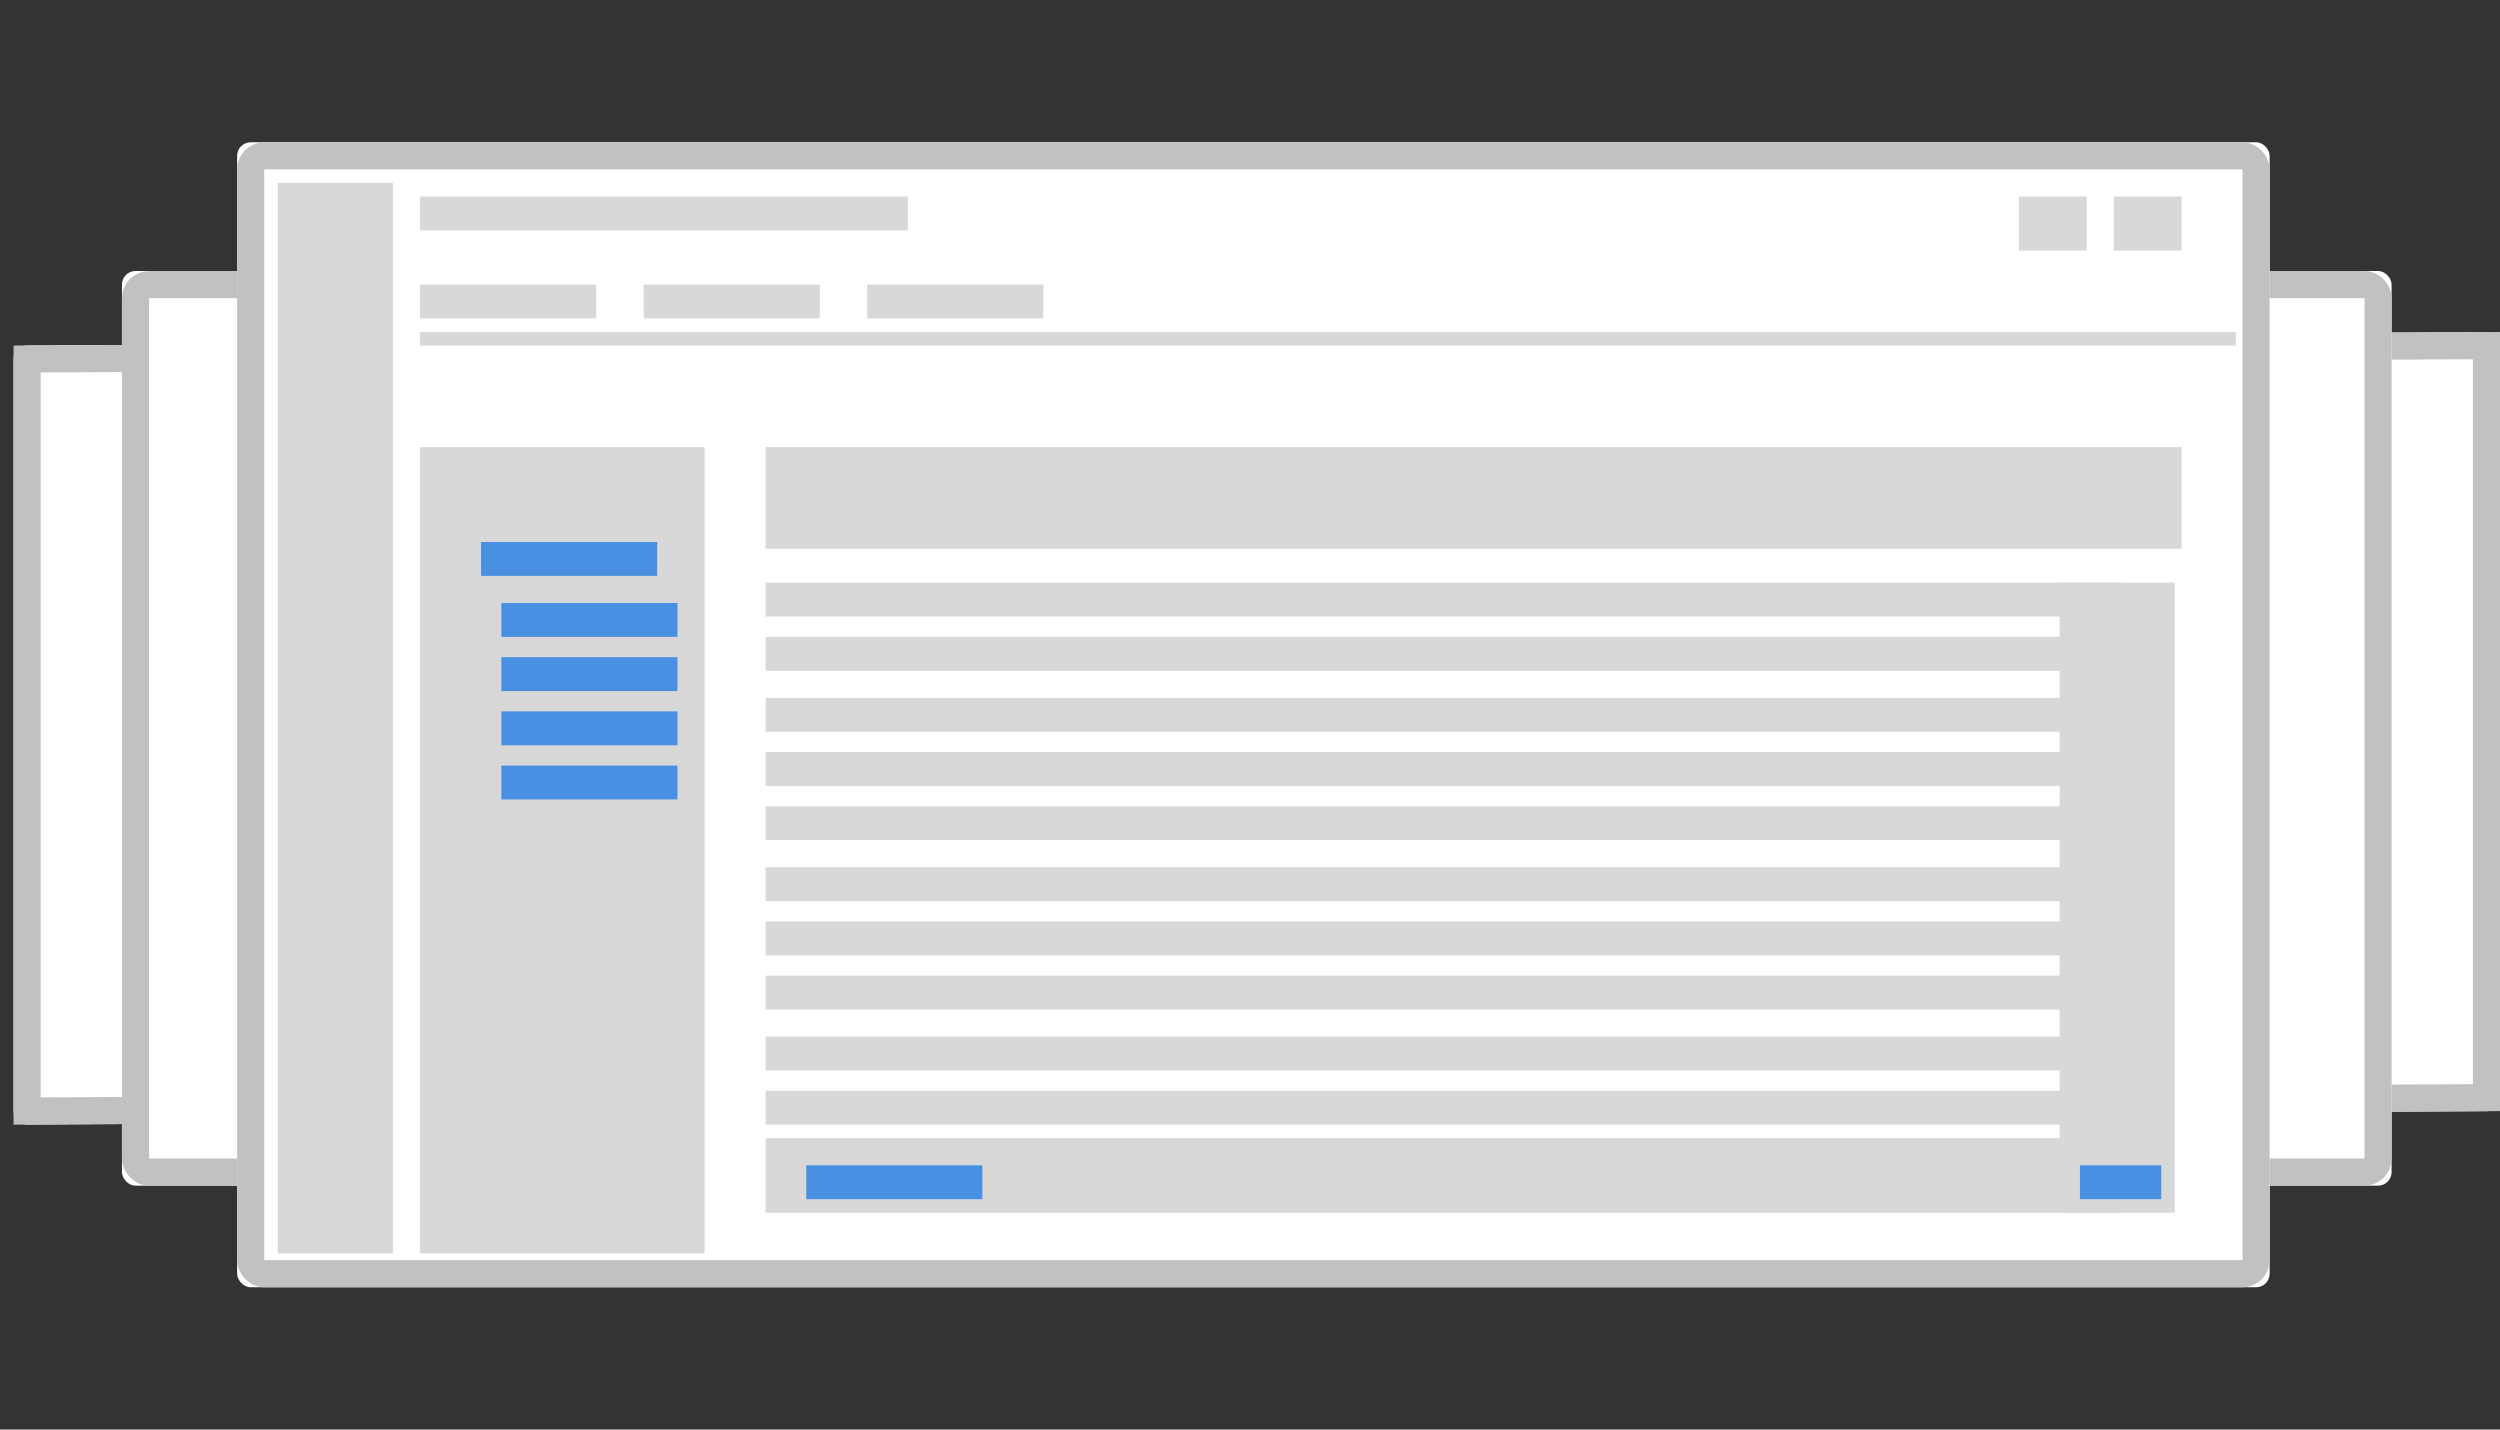 <?xml version="1.0" encoding="UTF-8"?>
<svg width="369px" height="211px" viewBox="0 0 369 211" version="1.1" xmlns="http://www.w3.org/2000/svg" xmlns:xlink="http://www.w3.org/1999/xlink">
    <rect x="0" y="0" width="369" height="211" fill="#333333" stroke="none"/>
    <!-- Generator: Sketch 48.2 (47327) - http://www.bohemiancoding.com/sketch -->
    <title>interesting-features_banner</title>
    <desc>Created with Sketch.</desc>
    <defs>
        <path d="M3.989,50.989 L366.989,49.011 C368.094,49.005 368.994,49.895 369,51 C369,51.004 369,51.007 369,51.011 L369,162.011 C369,163.111 368.111,164.005 367.011,164.011 L4.011,165.989 C2.906,165.995 2.006,165.105 2,164 C2,163.996 2,163.993 2,163.989 L2,52.989 C2,51.889 2.889,50.995 3.989,50.989 Z" id="path-1"></path>
        <rect id="path-2" x="0" y="19" width="335" height="135" rx="2"></rect>
        <rect id="path-3" x="17" y="0" width="300" height="169" rx="2"></rect>
    </defs>
    <g id="Symbols" stroke="none" stroke-width="1" fill="none" fill-rule="evenodd">
        <g id="interesting-features_banner">
            <g id="Rectangle-8">
                <use fill="#FFFFFF" fill-rule="evenodd" xlink:href="#path-1"></use>
                <path stroke="#C1C1C1" stroke-width="4" d="M4,52.989 L4,163.989 L367,162.011 L367,51.011 L4,52.989 Z"></path>
            </g>
            <g id="Group-5" transform="translate(18, 21)">
                <g id="Rectangle-8">
                    <use fill="#FFFFFF" fill-rule="evenodd" xlink:href="#path-2"></use>
                    <rect stroke="#C1C1C1" stroke-width="4" x="2" y="21" width="331" height="131" rx="2"></rect>
                </g>
                <g id="Rectangle-8">
                    <use fill="#FFFFFF" fill-rule="evenodd" xlink:href="#path-3"></use>
                    <rect stroke="#C1C1C1" stroke-width="4" x="19" y="2" width="296" height="165" rx="2"></rect>
                </g>
            </g>
            <g id="Group-6" transform="translate(41, 27)">
                <g id="Group">
                    <rect id="Rectangle-3" fill="#D8D8D8" x="0" y="0" width="17" height="158"></rect>
                    <rect id="Rectangle-3" fill="#D8D8D8" x="21" y="39" width="42" height="119"></rect>
                    <rect id="Rectangle-3" fill="#4A90E2" x="30" y="53" width="26" height="5"></rect>
                    <rect id="Rectangle-3" fill="#4A90E2" x="33" y="62" width="26" height="5"></rect>
                    <rect id="Rectangle-3" fill="#4A90E2" x="33" y="70" width="26" height="5"></rect>
                    <rect id="Rectangle-3" fill="#4A90E2" x="33" y="78" width="26" height="5"></rect>
                    <rect id="Rectangle-3" fill="#4A90E2" x="33" y="86" width="26" height="5"></rect>
                    <rect id="Rectangle-3" fill="#D8D8D8" x="263" y="59" width="17" height="93"></rect>
                    <rect id="Rectangle-3" fill="#D8D8D8" x="72" y="39" width="209" height="15"></rect>
                    <rect id="Rectangle-3" fill="#D8D8D8" x="72" y="59" width="200" height="5"></rect>
                    <rect id="Rectangle-3" fill="#D8D8D8" x="21" y="2" width="72" height="5"></rect>
                    <rect id="Rectangle-3" fill="#D8D8D8" x="21" y="15" width="26" height="5"></rect>
                    <rect id="Rectangle-3" fill="#D8D8D8" x="54" y="15" width="26" height="5"></rect>
                    <rect id="Rectangle-3" fill="#D8D8D8" x="87" y="15" width="26" height="5"></rect>
                    <rect id="Rectangle-3" fill="#D8D8D8" x="271" y="2" width="10" height="8"></rect>
                    <rect id="Rectangle-3" fill="#D8D8D8" x="257" y="2" width="10" height="8"></rect>
                    <rect id="Rectangle-3" fill="#D8D8D8" x="72" y="67" width="200" height="5"></rect>
                    <rect id="Rectangle-3" fill="#D8D8D8" x="72" y="76" width="200" height="5"></rect>
                    <rect id="Rectangle-3" fill="#D8D8D8" x="72" y="84" width="200" height="5"></rect>
                    <rect id="Rectangle-3" fill="#D8D8D8" x="72" y="92" width="200" height="5"></rect>
                    <rect id="Rectangle-3" fill="#D8D8D8" x="72" y="101" width="200" height="5"></rect>
                    <rect id="Rectangle-3" fill="#D8D8D8" x="72" y="109" width="200" height="5"></rect>
                    <rect id="Rectangle-3" fill="#D8D8D8" x="72" y="117" width="200" height="5"></rect>
                    <rect id="Rectangle-3" fill="#D8D8D8" x="72" y="126" width="200" height="5"></rect>
                    <rect id="Rectangle-3" fill="#D8D8D8" x="72" y="134" width="200" height="5"></rect>
                    <rect id="Rectangle-3" fill="#D8D8D8" x="72" y="141" width="200" height="11"></rect>
                    <rect id="Rectangle-3" fill="#4A90E2" x="78" y="145" width="26" height="5"></rect>
                    <rect id="Rectangle-3" fill="#4A90E2" x="266" y="145" width="12" height="5"></rect>
                    <rect id="Rectangle-3" fill="#D8D8D8" x="21" y="22" width="268" height="2"></rect>
                </g>
            </g>
        </g>
    </g>
</svg>
